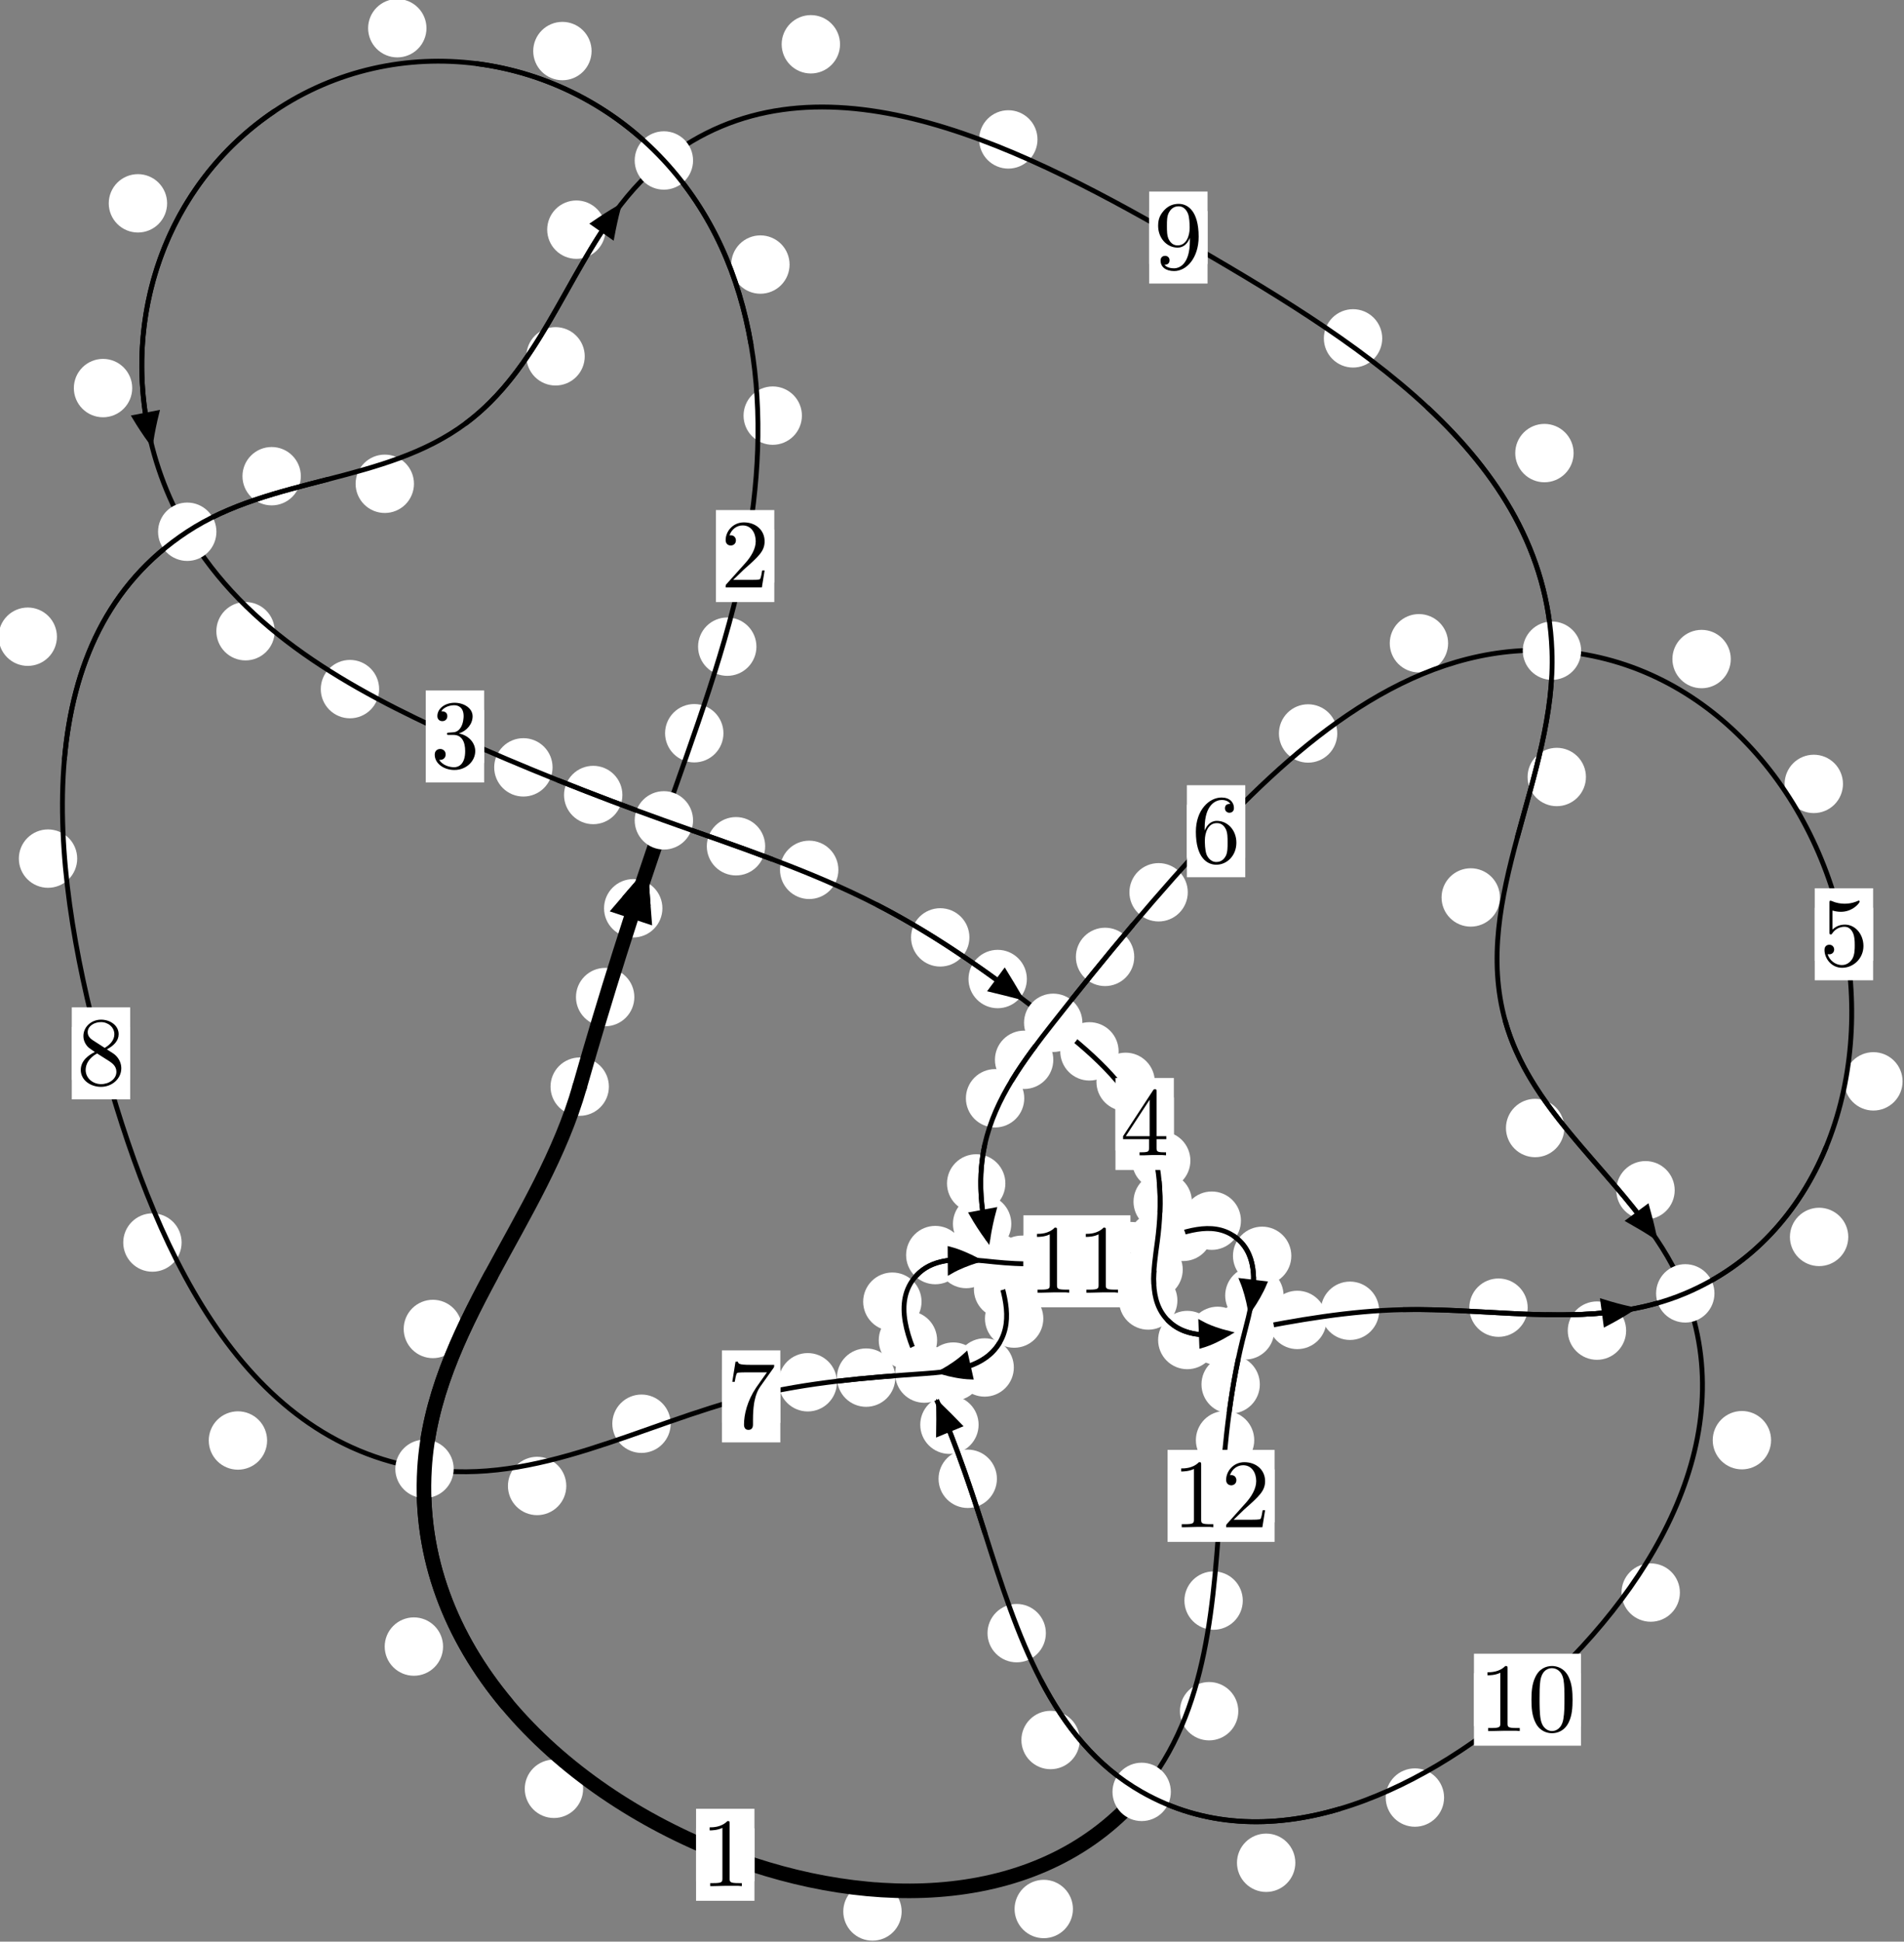<?xml version="1.0"?>
<!-- Created by MetaPost 1.999 on 2021.07.06:0014 -->
<svg version="1.1" xmlns="http://www.w3.org/2000/svg" xmlns:xlink="http://www.w3.org/1999/xlink" width="195.024" height="198.811" viewBox="0 0 195.024 198.811">
<rect x="0" y="0" width="195.024" height="198.811" fill="#808080" stroke="none"/>
<!-- Original BoundingBox: -68.146164 -114.710709 126.878036 84.100662 -->
  <defs>
    <g transform="scale(0.01,0.01)" id="GLYPHcmr10_48">
      <path style="fill-rule: evenodd;" d="M460 -320C460 -400,455 -480,420 -554C374 -650,292 -666,250 -666C190 -666,117 -640,76 -547C44 -478,39 -400,39 -320C39 -245,43 -155,84 -79C127 2,200 22,249 22C303 22,379 1,423 -94C455 -163,460 -241,460 -320M249 -0C210 -0,151 -25,133 -121C122 -181,122 -273,122 -332C122 -396,122 -462,130 -516C149 -635,224 -644,249 -644C282 -644,348 -626,367 -527C377 -471,377 -395,377 -332C377 -257,377 -189,366 -125C351 -30,294 -0,249 -0"></path>
    </g>
    <g transform="scale(0.01,0.01)" id="GLYPHcmr10_49">
      <path style="fill-rule: evenodd;" d="M294 -640C294 -664,294 -666,271 -666C209 -602,121 -602,89 -602L89 -571C109 -571,168 -571,220 -597L220 -79C220 -43,217 -31,127 -31L95 -31L95 -0L257 -0L130 -3L217 -3L257 -3L297 -3L384 -3L419 -0L419 -31L387 -31C297 -31,294 -42,294 -79"></path>
    </g>
    <g transform="scale(0.01,0.01)" id="GLYPHcmr10_50">
      <path style="fill-rule: evenodd;" d="M127 -77L233 -180C389 -318,449 -372,449 -472C449 -586,359 -666,237 -666C124 -666,50 -574,50 -485C50 -429,100 -429,103 -429C120 -429,155 -441,155 -482C155 -508,137 -534,102 -534C94 -534,92 -534,89 -533C112 -598,166 -635,224 -635C315 -635,358 -554,358 -472C358 -392,308 -313,253 -251L61 -37C50 -26,50 -24,50 -0L421 -0L449 -174L424 -174C419 -144,412 -100,402 -85C395 -77,329 -77,307 -77"></path>
    </g>
    <g transform="scale(0.01,0.01)" id="GLYPHcmr10_51">
      <path style="fill-rule: evenodd;" d="M290 -352C372 -379,430 -449,430 -528C430 -610,342 -666,246 -666C145 -666,69 -606,69 -530C69 -497,91 -478,120 -478C151 -478,171 -500,171 -529C171 -579,124 -579,109 -579C140 -628,206 -641,242 -641C283 -641,338 -619,338 -529C338 -517,336 -459,310 -415C280 -367,246 -364,221 -363C213 -362,189 -360,182 -360C174 -359,167 -358,167 -348C167 -337,174 -337,191 -337L235 -337C317 -337,354 -269,354 -171C354 -35,285 -6,241 -6C198 -6,123 -23,88 -82C123 -77,154 -99,154 -137C154 -173,127 -193,98 -193C74 -193,42 -179,42 -135C42 -44,135 22,244 22C366 22,457 -69,457 -171C457 -253,394 -331,290 -352"></path>
    </g>
    <g transform="scale(0.01,0.01)" id="GLYPHcmr10_52">
      <path style="fill-rule: evenodd;" d="M294 -165L294 -78C294 -42,292 -31,218 -31L197 -31L197 -0L332 -0L238 -3L290 -3L332 -3L374 -3L427 -3L468 -0L468 -31L447 -31C373 -31,371 -42,371 -78L371 -165L471 -165L471 -196L371 -196L371 -651C371 -671,371 -677,355 -677C346 -677,343 -677,335 -665L28 -196L28 -165M300 -196L56 -196L300 -569"></path>
    </g>
    <g transform="scale(0.01,0.01)" id="GLYPHcmr10_53">
      <path style="fill-rule: evenodd;" d="M449 -201C449 -320,367 -420,259 -420C211 -420,168 -404,132 -369L132 -564C152 -558,185 -551,217 -551C340 -551,410 -642,410 -655C410 -661,407 -666,400 -666C399 -666,397 -666,392 -663C372 -654,323 -634,256 -634C216 -634,170 -641,123 -662C115 -665,113 -665,111 -665C101 -665,101 -657,101 -641L101 -345C101 -327,101 -319,115 -319C122 -319,124 -322,128 -328C139 -344,176 -398,257 -398C309 -398,334 -352,342 -334C358 -297,360 -258,360 -208C360 -173,360 -113,336 -71C312 -32,275 -6,229 -6C156 -6,99 -59,82 -118C85 -117,88 -116,99 -116C132 -116,149 -141,149 -165C149 -189,132 -214,99 -214C85 -214,50 -207,50 -161C50 -75,119 22,231 22C347 22,449 -74,449 -201"></path>
    </g>
    <g transform="scale(0.01,0.01)" id="GLYPHcmr10_54">
      <path style="fill-rule: evenodd;" d="M132 -328L132 -352C132 -605,256 -641,307 -641C331 -641,373 -635,395 -601C380 -601,340 -601,340 -556C340 -525,364 -510,386 -510C402 -510,432 -519,432 -558C432 -618,388 -666,305 -666C177 -666,42 -537,42 -316C42 -49,158 22,251 22C362 22,457 -72,457 -204C457 -331,368 -427,257 -427C189 -427,152 -376,132 -328M251 -6C188 -6,158 -66,152 -81C134 -128,134 -208,134 -226C134 -304,166 -404,256 -404C272 -404,318 -404,349 -342C367 -305,367 -254,367 -205C367 -157,367 -107,350 -71C320 -11,274 -6,251 -6"></path>
    </g>
    <g transform="scale(0.01,0.01)" id="GLYPHcmr10_55">
      <path style="fill-rule: evenodd;" d="M476 -609C485 -621,485 -623,485 -644L242 -644C120 -644,118 -657,114 -676L89 -676L56 -470L81 -470C84 -486,93 -549,106 -561C113 -567,191 -567,204 -567L411 -567C400 -551,321 -442,299 -409C209 -274,176 -135,176 -33C176 -23,176 22,222 22C268 22,268 -23,268 -33L268 -84C268 -139,271 -194,279 -248C283 -271,297 -357,341 -419"></path>
    </g>
    <g transform="scale(0.01,0.01)" id="GLYPHcmr10_56">
      <path style="fill-rule: evenodd;" d="M163 -457C117 -487,113 -521,113 -538C113 -599,178 -641,249 -641C322 -641,386 -589,386 -517C386 -460,347 -412,287 -377M309 -362C381 -399,430 -451,430 -517C430 -609,341 -666,250 -666C150 -666,69 -592,69 -499C69 -481,71 -436,113 -389C124 -377,161 -352,186 -335C128 -306,42 -250,42 -151C42 -45,144 22,249 22C362 22,457 -61,457 -168C457 -204,446 -249,408 -291C389 -312,373 -322,309 -362M209 -320L332 -242C360 -223,407 -193,407 -132C407 -58,332 -6,250 -6C164 -6,92 -68,92 -151C92 -209,124 -273,209 -320"></path>
    </g>
    <g transform="scale(0.01,0.01)" id="GLYPHcmr10_57">
      <path style="fill-rule: evenodd;" d="M367 -318L367 -286C367 -52,263 -6,205 -6C188 -6,134 -8,107 -42C151 -42,159 -71,159 -88C159 -119,135 -134,113 -134C97 -134,67 -125,67 -86C67 -19,121 22,206 22C335 22,457 -114,457 -329C457 -598,342 -666,253 -666C198 -666,149 -648,106 -603C65 -558,42 -516,42 -441C42 -316,130 -218,242 -218C303 -218,344 -260,367 -318M243 -241C227 -241,181 -241,150 -304C132 -341,132 -391,132 -440C132 -494,132 -541,153 -578C180 -628,218 -641,253 -641C299 -641,332 -607,349 -562C361 -530,365 -467,365 -421C365 -338,331 -241,243 -241"></path>
    </g>
  </defs>
  <path d="M64.974 102.094C64.974 101.301,64.659 100.541,64.098 99.981C63.538 99.42,62.778 99.105,61.985 99.105C61.192 99.105,60.432 99.42,59.872 99.981C59.311 100.541,58.996 101.301,58.996 102.094C58.996 102.887,59.311 103.647,59.872 104.207C60.432 104.768,61.192 105.083,61.985 105.083C62.778 105.083,63.538 104.768,64.098 104.207C64.659 103.647,64.974 102.887,64.974 102.094Z" style="fill: rgb(100%,100%,100%);stroke: none;"></path>
  <path d="M62.367 111.264C62.367 110.472,62.052 109.712,61.492 109.151C60.931 108.591,60.171 108.276,59.378 108.276C58.586 108.276,57.825 108.591,57.265 109.151C56.704 109.712,56.39 110.472,56.39 111.264C56.39 112.057,56.704 112.817,57.265 113.378C57.825 113.938,58.586 114.253,59.378 114.253C60.171 114.253,60.931 113.938,61.492 113.378C62.052 112.817,62.367 112.057,62.367 111.264Z" style="fill: rgb(100%,100%,100%);stroke: none;"></path>
  <path d="M74.101 75.078C74.101 74.285,73.786 73.525,73.225 72.965C72.665 72.404,71.905 72.089,71.112 72.089C70.319 72.089,69.559 72.404,68.999 72.965C68.438 73.525,68.123 74.285,68.123 75.078C68.123 75.871,68.438 76.631,68.999 77.191C69.559 77.752,70.319 78.067,71.112 78.067C71.905 78.067,72.665 77.752,73.225 77.191C73.786 76.631,74.101 75.871,74.101 75.078Z" style="fill: rgb(100%,100%,100%);stroke: none;"></path>
  <path d="M67.849 93.002C67.849 92.209,67.534 91.449,66.974 90.889C66.413 90.328,65.653 90.013,64.86 90.013C64.068 90.013,63.307 90.328,62.747 90.889C62.187 91.449,61.872 92.209,61.872 93.002C61.872 93.795,62.187 94.555,62.747 95.115C63.307 95.676,64.068 95.991,64.86 95.991C65.653 95.991,66.413 95.676,66.974 95.115C67.534 94.555,67.849 93.795,67.849 93.002Z" style="fill: rgb(100%,100%,100%);stroke: none;"></path>
  <path d="M82.139 42.557C82.139 41.764,81.824 41.004,81.263 40.443C80.703 39.883,79.943 39.568,79.15 39.568C78.357 39.568,77.597 39.883,77.037 40.443C76.476 41.004,76.161 41.764,76.161 42.557C76.161 43.349,76.476 44.11,77.037 44.67C77.597 45.231,78.357 45.546,79.15 45.546C79.943 45.546,80.703 45.231,81.263 44.67C81.824 44.11,82.139 43.349,82.139 42.557Z" style="fill: rgb(100%,100%,100%);stroke: none;"></path>
  <path d="M77.48 66.214C77.48 65.421,77.165 64.661,76.605 64.1C76.044 63.54,75.284 63.225,74.492 63.225C73.699 63.225,72.939 63.54,72.378 64.1C71.818 64.661,71.503 65.421,71.503 66.214C71.503 67.006,71.818 67.766,72.378 68.327C72.939 68.887,73.699 69.202,74.492 69.202C75.284 69.202,76.044 68.887,76.605 68.327C77.165 67.766,77.48 67.006,77.48 66.214Z" style="fill: rgb(100%,100%,100%);stroke: none;"></path>
  <path d="M60.595 5.229C60.595 4.436,60.28 3.676,59.719 3.115C59.159 2.555,58.398 2.24,57.606 2.24C56.813 2.24,56.053 2.555,55.492 3.115C54.932 3.676,54.617 4.436,54.617 5.229C54.617 6.021,54.932 6.782,55.492 7.342C56.053 7.903,56.813 8.217,57.606 8.217C58.398 8.217,59.159 7.903,59.719 7.342C60.28 6.782,60.595 6.021,60.595 5.229Z" style="fill: rgb(100%,100%,100%);stroke: none;"></path>
  <path d="M80.875 27.088C80.875 26.296,80.56 25.536,80 24.975C79.439 24.415,78.679 24.1,77.887 24.1C77.094 24.1,76.334 24.415,75.773 24.975C75.213 25.536,74.898 26.296,74.898 27.088C74.898 27.881,75.213 28.641,75.773 29.202C76.334 29.762,77.094 30.077,77.887 30.077C78.679 30.077,79.439 29.762,80 29.202C80.56 28.641,80.875 27.881,80.875 27.088Z" style="fill: rgb(100%,100%,100%);stroke: none;"></path>
  <path d="M17.117 20.82C17.117 20.027,16.802 19.267,16.241 18.706C15.681 18.146,14.92 17.831,14.128 17.831C13.335 17.831,12.575 18.146,12.014 18.706C11.454 19.267,11.139 20.027,11.139 20.82C11.139 21.612,11.454 22.372,12.014 22.933C12.575 23.493,13.335 23.808,14.128 23.808C14.92 23.808,15.681 23.493,16.241 22.933C16.802 22.372,17.117 21.612,17.117 20.82Z" style="fill: rgb(100%,100%,100%);stroke: none;"></path>
  <path d="M43.683 2.888C43.683 2.095,43.368 1.335,42.807 0.775C42.247 0.214,41.487 -0.101,40.694 -0.101C39.901 -0.101,39.141 0.214,38.581 0.775C38.02 1.335,37.705 2.095,37.705 2.888C37.705 3.681,38.02 4.441,38.581 5.001C39.141 5.562,39.901 5.877,40.694 5.877C41.487 5.877,42.247 5.562,42.807 5.001C43.368 4.441,43.683 3.681,43.683 2.888Z" style="fill: rgb(100%,100%,100%);stroke: none;"></path>
  <path d="M28.138 64.632C28.138 63.839,27.824 63.079,27.263 62.519C26.703 61.958,25.942 61.643,25.15 61.643C24.357 61.643,23.597 61.958,23.036 62.519C22.476 63.079,22.161 63.839,22.161 64.632C22.161 65.425,22.476 66.185,23.036 66.745C23.597 67.306,24.357 67.621,25.15 67.621C25.942 67.621,26.703 67.306,27.263 66.745C27.824 66.185,28.138 65.425,28.138 64.632Z" style="fill: rgb(100%,100%,100%);stroke: none;"></path>
  <path d="M13.542 39.737C13.542 38.944,13.227 38.184,12.666 37.624C12.106 37.063,11.346 36.748,10.553 36.748C9.76 36.748,9 37.063,8.44 37.624C7.879 38.184,7.564 38.944,7.564 39.737C7.564 40.53,7.879 41.29,8.44 41.85C9 42.411,9.76 42.726,10.553 42.726C11.346 42.726,12.106 42.411,12.666 41.85C13.227 41.29,13.542 40.53,13.542 39.737Z" style="fill: rgb(100%,100%,100%);stroke: none;"></path>
  <path d="M56.598 78.572C56.598 77.779,56.283 77.019,55.722 76.459C55.162 75.898,54.402 75.583,53.609 75.583C52.816 75.583,52.056 75.898,51.496 76.459C50.935 77.019,50.62 77.779,50.62 78.572C50.62 79.365,50.935 80.125,51.496 80.685C52.056 81.246,52.816 81.561,53.609 81.561C54.402 81.561,55.162 81.246,55.722 80.685C56.283 80.125,56.598 79.365,56.598 78.572Z" style="fill: rgb(100%,100%,100%);stroke: none;"></path>
  <path d="M38.834 70.56C38.834 69.767,38.52 69.007,37.959 68.447C37.399 67.886,36.638 67.571,35.846 67.571C35.053 67.571,34.293 67.886,33.732 68.447C33.172 69.007,32.857 69.767,32.857 70.56C32.857 71.353,33.172 72.113,33.732 72.673C34.293 73.234,35.053 73.549,35.846 73.549C36.638 73.549,37.399 73.234,37.959 72.673C38.52 72.113,38.834 71.353,38.834 70.56Z" style="fill: rgb(100%,100%,100%);stroke: none;"></path>
  <path d="M78.376 86.65C78.376 85.858,78.061 85.098,77.5 84.537C76.94 83.977,76.18 83.662,75.387 83.662C74.594 83.662,73.834 83.977,73.274 84.537C72.713 85.098,72.398 85.858,72.398 86.65C72.398 87.443,72.713 88.203,73.274 88.764C73.834 89.324,74.594 89.639,75.387 89.639C76.18 89.639,76.94 89.324,77.5 88.764C78.061 88.203,78.376 87.443,78.376 86.65Z" style="fill: rgb(100%,100%,100%);stroke: none;"></path>
  <path d="M63.751 81.403C63.751 80.61,63.436 79.85,62.875 79.29C62.315 78.729,61.555 78.414,60.762 78.414C59.969 78.414,59.209 78.729,58.649 79.29C58.088 79.85,57.773 80.61,57.773 81.403C57.773 82.196,58.088 82.956,58.649 83.516C59.209 84.077,59.969 84.392,60.762 84.392C61.555 84.392,62.315 84.077,62.875 83.516C63.436 82.956,63.751 82.196,63.751 81.403Z" style="fill: rgb(100%,100%,100%);stroke: none;"></path>
  <path d="M99.295 95.982C99.295 95.189,98.98 94.429,98.419 93.868C97.859 93.308,97.099 92.993,96.306 92.993C95.513 92.993,94.753 93.308,94.193 93.868C93.632 94.429,93.317 95.189,93.317 95.982C93.317 96.774,93.632 97.535,94.193 98.095C94.753 98.656,95.513 98.97,96.306 98.97C97.099 98.97,97.859 98.656,98.419 98.095C98.98 97.535,99.295 96.774,99.295 95.982Z" style="fill: rgb(100%,100%,100%);stroke: none;"></path>
  <path d="M85.874 89.067C85.874 88.274,85.559 87.514,84.998 86.953C84.438 86.393,83.678 86.078,82.885 86.078C82.092 86.078,81.332 86.393,80.772 86.953C80.211 87.514,79.896 88.274,79.896 89.067C79.896 89.859,80.211 90.62,80.772 91.18C81.332 91.74,82.092 92.055,82.885 92.055C83.678 92.055,84.438 91.74,84.998 91.18C85.559 90.62,85.874 89.859,85.874 89.067Z" style="fill: rgb(100%,100%,100%);stroke: none;"></path>
  <path d="M114.578 107.652C114.578 106.859,114.264 106.099,113.703 105.539C113.143 104.978,112.382 104.663,111.59 104.663C110.797 104.663,110.037 104.978,109.476 105.539C108.916 106.099,108.601 106.859,108.601 107.652C108.601 108.445,108.916 109.205,109.476 109.765C110.037 110.326,110.797 110.641,111.59 110.641C112.382 110.641,113.143 110.326,113.703 109.765C114.264 109.205,114.578 108.445,114.578 107.652Z" style="fill: rgb(100%,100%,100%);stroke: none;"></path>
  <path d="M105.18 100.245C105.18 99.453,104.865 98.692,104.304 98.132C103.744 97.571,102.984 97.256,102.191 97.256C101.398 97.256,100.638 97.571,100.078 98.132C99.517 98.692,99.202 99.453,99.202 100.245C99.202 101.038,99.517 101.798,100.078 102.359C100.638 102.919,101.398 103.234,102.191 103.234C102.984 103.234,103.744 102.919,104.304 102.359C104.865 101.798,105.18 101.038,105.18 100.245Z" style="fill: rgb(100%,100%,100%);stroke: none;"></path>
  <path d="M121.93 118.837C121.93 118.045,121.615 117.285,121.054 116.724C120.494 116.164,119.734 115.849,118.941 115.849C118.148 115.849,117.388 116.164,116.828 116.724C116.267 117.285,115.952 118.045,115.952 118.837C115.952 119.63,116.267 120.39,116.828 120.951C117.388 121.511,118.148 121.826,118.941 121.826C119.734 121.826,120.494 121.511,121.054 120.951C121.615 120.39,121.93 119.63,121.93 118.837Z" style="fill: rgb(100%,100%,100%);stroke: none;"></path>
  <path d="M118.285 110.774C118.285 109.981,117.97 109.221,117.409 108.66C116.849 108.1,116.089 107.785,115.296 107.785C114.503 107.785,113.743 108.1,113.183 108.66C112.622 109.221,112.307 109.981,112.307 110.774C112.307 111.566,112.622 112.326,113.183 112.887C113.743 113.447,114.503 113.762,115.296 113.762C116.089 113.762,116.849 113.447,117.409 112.887C117.97 112.326,118.285 111.566,118.285 110.774Z" style="fill: rgb(100%,100%,100%);stroke: none;"></path>
  <path d="M121.146 130C121.146 129.207,120.831 128.447,120.271 127.886C119.71 127.326,118.95 127.011,118.158 127.011C117.365 127.011,116.605 127.326,116.044 127.886C115.484 128.447,115.169 129.207,115.169 130C115.169 130.792,115.484 131.552,116.044 132.113C116.605 132.673,117.365 132.988,118.158 132.988C118.95 132.988,119.71 132.673,120.271 132.113C120.831 131.552,121.146 130.792,121.146 130Z" style="fill: rgb(100%,100%,100%);stroke: none;"></path>
  <path d="M122.082 123.042C122.082 122.249,121.767 121.489,121.206 120.929C120.646 120.368,119.886 120.053,119.093 120.053C118.3 120.053,117.54 120.368,116.98 120.929C116.419 121.489,116.104 122.249,116.104 123.042C116.104 123.835,116.419 124.595,116.98 125.155C117.54 125.716,118.3 126.031,119.093 126.031C119.886 126.031,120.646 125.716,121.206 125.155C121.767 124.595,122.082 123.835,122.082 123.042Z" style="fill: rgb(100%,100%,100%);stroke: none;"></path>
  <path d="M124.602 137.209C124.602 136.416,124.287 135.656,123.727 135.095C123.166 134.535,122.406 134.22,121.613 134.22C120.821 134.22,120.06 134.535,119.5 135.095C118.94 135.656,118.625 136.416,118.625 137.209C118.625 138.001,118.94 138.761,119.5 139.322C120.06 139.882,120.821 140.197,121.613 140.197C122.406 140.197,123.166 139.882,123.727 139.322C124.287 138.761,124.602 138.001,124.602 137.209Z" style="fill: rgb(100%,100%,100%);stroke: none;"></path>
  <path d="M120.599 133.161C120.599 132.368,120.284 131.608,119.723 131.048C119.163 130.487,118.403 130.172,117.61 130.172C116.817 130.172,116.057 130.487,115.497 131.048C114.936 131.608,114.621 132.368,114.621 133.161C114.621 133.954,114.936 134.714,115.497 135.274C116.057 135.835,116.817 136.15,117.61 136.15C118.403 136.15,119.163 135.835,119.723 135.274C120.284 134.714,120.599 133.954,120.599 133.161Z" style="fill: rgb(100%,100%,100%);stroke: none;"></path>
  <path d="M135.871 135.151C135.871 134.358,135.556 133.598,134.996 133.038C134.435 132.477,133.675 132.162,132.882 132.162C132.09 132.162,131.33 132.477,130.769 133.038C130.209 133.598,129.894 134.358,129.894 135.151C129.894 135.944,130.209 136.704,130.769 137.264C131.33 137.825,132.09 138.14,132.882 138.14C133.675 138.14,134.435 137.825,134.996 137.264C135.556 136.704,135.871 135.944,135.871 135.151Z" style="fill: rgb(100%,100%,100%);stroke: none;"></path>
  <path d="M127.708 136.784C127.708 135.991,127.393 135.231,126.833 134.671C126.272 134.11,125.512 133.795,124.719 133.795C123.927 133.795,123.167 134.11,122.606 134.671C122.046 135.231,121.731 135.991,121.731 136.784C121.731 137.577,122.046 138.337,122.606 138.897C123.167 139.458,123.927 139.773,124.719 139.773C125.512 139.773,126.272 139.458,126.833 138.897C127.393 138.337,127.708 137.577,127.708 136.784Z" style="fill: rgb(100%,100%,100%);stroke: none;"></path>
  <path d="M156.478 133.896C156.478 133.103,156.163 132.343,155.602 131.782C155.042 131.222,154.282 130.907,153.489 130.907C152.696 130.907,151.936 131.222,151.376 131.782C150.815 132.343,150.5 133.103,150.5 133.896C150.5 134.688,150.815 135.448,151.376 136.009C151.936 136.569,152.696 136.884,153.489 136.884C154.282 136.884,155.042 136.569,155.602 136.009C156.163 135.448,156.478 134.688,156.478 133.896Z" style="fill: rgb(100%,100%,100%);stroke: none;"></path>
  <path d="M141.265 134.214C141.265 133.421,140.95 132.661,140.39 132.101C139.829 131.54,139.069 131.225,138.276 131.225C137.484 131.225,136.724 131.54,136.163 132.101C135.603 132.661,135.288 133.421,135.288 134.214C135.288 135.007,135.603 135.767,136.163 136.327C136.724 136.888,137.484 137.203,138.276 137.203C139.069 137.203,139.829 136.888,140.39 136.327C140.95 135.767,141.265 135.007,141.265 134.214Z" style="fill: rgb(100%,100%,100%);stroke: none;"></path>
  <path d="M189.316 126.652C189.316 125.86,189.001 125.1,188.441 124.539C187.88 123.979,187.12 123.664,186.328 123.664C185.535 123.664,184.775 123.979,184.214 124.539C183.654 125.1,183.339 125.86,183.339 126.652C183.339 127.445,183.654 128.205,184.214 128.766C184.775 129.326,185.535 129.641,186.328 129.641C187.12 129.641,187.88 129.326,188.441 128.766C189.001 128.205,189.316 127.445,189.316 126.652Z" style="fill: rgb(100%,100%,100%);stroke: none;"></path>
  <path d="M166.562 136.246C166.562 135.453,166.247 134.693,165.686 134.133C165.126 133.572,164.366 133.257,163.573 133.257C162.78 133.257,162.02 133.572,161.46 134.133C160.899 134.693,160.584 135.453,160.584 136.246C160.584 137.039,160.899 137.799,161.46 138.359C162.02 138.92,162.78 139.235,163.573 139.235C164.366 139.235,165.126 138.92,165.686 138.359C166.247 137.799,166.562 137.039,166.562 136.246Z" style="fill: rgb(100%,100%,100%);stroke: none;"></path>
  <path d="M188.773 80.267C188.773 79.474,188.458 78.714,187.898 78.153C187.337 77.593,186.577 77.278,185.785 77.278C184.992 77.278,184.232 77.593,183.671 78.153C183.111 78.714,182.796 79.474,182.796 80.267C182.796 81.059,183.111 81.819,183.671 82.38C184.232 82.94,184.992 83.255,185.785 83.255C186.577 83.255,187.337 82.94,187.898 82.38C188.458 81.819,188.773 81.059,188.773 80.267Z" style="fill: rgb(100%,100%,100%);stroke: none;"></path>
  <path d="M194.878 110.723C194.878 109.93,194.563 109.17,194.003 108.61C193.442 108.049,192.682 107.734,191.889 107.734C191.097 107.734,190.336 108.049,189.776 108.61C189.215 109.17,188.901 109.93,188.901 110.723C188.901 111.516,189.215 112.276,189.776 112.836C190.336 113.397,191.097 113.712,191.889 113.712C192.682 113.712,193.442 113.397,194.003 112.836C194.563 112.276,194.878 111.516,194.878 110.723Z" style="fill: rgb(100%,100%,100%);stroke: none;"></path>
  <path d="M148.328 65.865C148.328 65.073,148.013 64.313,147.453 63.752C146.892 63.192,146.132 62.877,145.339 62.877C144.547 62.877,143.786 63.192,143.226 63.752C142.665 64.313,142.351 65.073,142.351 65.865C142.351 66.658,142.665 67.418,143.226 67.979C143.786 68.539,144.547 68.854,145.339 68.854C146.132 68.854,146.892 68.539,147.453 67.979C148.013 67.418,148.328 66.658,148.328 65.865Z" style="fill: rgb(100%,100%,100%);stroke: none;"></path>
  <path d="M177.281 67.482C177.281 66.69,176.966 65.929,176.405 65.369C175.845 64.808,175.085 64.493,174.292 64.493C173.499 64.493,172.739 64.808,172.179 65.369C171.618 65.929,171.303 66.69,171.303 67.482C171.303 68.275,171.618 69.035,172.179 69.596C172.739 70.156,173.499 70.471,174.292 70.471C175.085 70.471,175.845 70.156,176.405 69.596C176.966 69.035,177.281 68.275,177.281 67.482Z" style="fill: rgb(100%,100%,100%);stroke: none;"></path>
  <path d="M121.663 91.363C121.663 90.571,121.348 89.81,120.787 89.25C120.227 88.689,119.467 88.375,118.674 88.375C117.881 88.375,117.121 88.689,116.561 89.25C116 89.81,115.685 90.571,115.685 91.363C115.685 92.156,116 92.916,116.561 93.477C117.121 94.037,117.881 94.352,118.674 94.352C119.467 94.352,120.227 94.037,120.787 93.477C121.348 92.916,121.663 92.156,121.663 91.363Z" style="fill: rgb(100%,100%,100%);stroke: none;"></path>
  <path d="M136.975 75.102C136.975 74.309,136.66 73.549,136.1 72.988C135.539 72.428,134.779 72.113,133.986 72.113C133.194 72.113,132.433 72.428,131.873 72.988C131.312 73.549,130.998 74.309,130.998 75.102C130.998 75.894,131.312 76.655,131.873 77.215C132.433 77.776,133.194 78.091,133.986 78.091C134.779 78.091,135.539 77.776,136.1 77.215C136.66 76.655,136.975 75.894,136.975 75.102Z" style="fill: rgb(100%,100%,100%);stroke: none;"></path>
  <path d="M107.888 108.517C107.888 107.724,107.573 106.964,107.012 106.403C106.452 105.843,105.692 105.528,104.899 105.528C104.106 105.528,103.346 105.843,102.786 106.403C102.225 106.964,101.91 107.724,101.91 108.517C101.91 109.309,102.225 110.069,102.786 110.63C103.346 111.19,104.106 111.505,104.899 111.505C105.692 111.505,106.452 111.19,107.012 110.63C107.573 110.069,107.888 109.309,107.888 108.517Z" style="fill: rgb(100%,100%,100%);stroke: none;"></path>
  <path d="M116.179 97.98C116.179 97.187,115.864 96.427,115.304 95.866C114.743 95.306,113.983 94.991,113.191 94.991C112.398 94.991,111.638 95.306,111.077 95.866C110.517 96.427,110.202 97.187,110.202 97.98C110.202 98.772,110.517 99.532,111.077 100.093C111.638 100.653,112.398 100.968,113.191 100.968C113.983 100.968,114.743 100.653,115.304 100.093C115.864 99.532,116.179 98.772,116.179 97.98Z" style="fill: rgb(100%,100%,100%);stroke: none;"></path>
  <path d="M102.979 121.174C102.979 120.381,102.664 119.621,102.103 119.061C101.543 118.5,100.783 118.185,99.99 118.185C99.197 118.185,98.437 118.5,97.877 119.061C97.316 119.621,97.001 120.381,97.001 121.174C97.001 121.967,97.316 122.727,97.877 123.287C98.437 123.848,99.197 124.163,99.99 124.163C100.783 124.163,101.543 123.848,102.103 123.287C102.664 122.727,102.979 121.967,102.979 121.174Z" style="fill: rgb(100%,100%,100%);stroke: none;"></path>
  <path d="M104.913 112.456C104.913 111.663,104.598 110.903,104.038 110.342C103.477 109.782,102.717 109.467,101.925 109.467C101.132 109.467,100.372 109.782,99.811 110.342C99.251 110.903,98.936 111.663,98.936 112.456C98.936 113.248,99.251 114.008,99.811 114.569C100.372 115.129,101.132 115.444,101.925 115.444C102.717 115.444,103.477 115.129,104.038 114.569C104.598 114.008,104.913 113.248,104.913 112.456Z" style="fill: rgb(100%,100%,100%);stroke: none;"></path>
  <path d="M105.732 132.003C105.732 131.211,105.417 130.451,104.857 129.89C104.296 129.33,103.536 129.015,102.743 129.015C101.951 129.015,101.19 129.33,100.63 129.89C100.07 130.451,99.755 131.211,99.755 132.003C99.755 132.796,100.07 133.556,100.63 134.117C101.19 134.677,101.951 134.992,102.743 134.992C103.536 134.992,104.296 134.677,104.857 134.117C105.417 133.556,105.732 132.796,105.732 132.003Z" style="fill: rgb(100%,100%,100%);stroke: none;"></path>
  <path d="M103.586 125.31C103.586 124.517,103.271 123.757,102.71 123.197C102.15 122.636,101.39 122.321,100.597 122.321C99.804 122.321,99.044 122.636,98.484 123.197C97.923 123.757,97.608 124.517,97.608 125.31C97.608 126.103,97.923 126.863,98.484 127.423C99.044 127.984,99.804 128.299,100.597 128.299C101.39 128.299,102.15 127.984,102.71 127.423C103.271 126.863,103.586 126.103,103.586 125.31Z" style="fill: rgb(100%,100%,100%);stroke: none;"></path>
  <path d="M103.846 140.019C103.846 139.226,103.531 138.466,102.97 137.905C102.41 137.345,101.65 137.03,100.857 137.03C100.064 137.03,99.304 137.345,98.744 137.905C98.183 138.466,97.868 139.226,97.868 140.019C97.868 140.811,98.183 141.572,98.744 142.132C99.304 142.693,100.064 143.007,100.857 143.007C101.65 143.007,102.41 142.693,102.97 142.132C103.531 141.572,103.846 140.811,103.846 140.019Z" style="fill: rgb(100%,100%,100%);stroke: none;"></path>
  <path d="M106.865 135.013C106.865 134.22,106.55 133.46,105.99 132.899C105.429 132.339,104.669 132.024,103.876 132.024C103.084 132.024,102.324 132.339,101.763 132.899C101.203 133.46,100.888 134.22,100.888 135.013C100.888 135.805,101.203 136.565,101.763 137.126C102.324 137.686,103.084 138.001,103.876 138.001C104.669 138.001,105.429 137.686,105.99 137.126C106.55 136.565,106.865 135.805,106.865 135.013Z" style="fill: rgb(100%,100%,100%);stroke: none;"></path>
  <path d="M91.705 141.059C91.705 140.266,91.39 139.506,90.83 138.946C90.269 138.385,89.509 138.07,88.716 138.07C87.924 138.07,87.163 138.385,86.603 138.946C86.043 139.506,85.728 140.266,85.728 141.059C85.728 141.852,86.043 142.612,86.603 143.173C87.163 143.733,87.924 144.048,88.716 144.048C89.509 144.048,90.269 143.733,90.83 143.173C91.39 142.612,91.705 141.852,91.705 141.059Z" style="fill: rgb(100%,100%,100%);stroke: none;"></path>
  <path d="M100.634 140.441C100.634 139.648,100.319 138.888,99.758 138.328C99.198 137.767,98.438 137.452,97.645 137.452C96.852 137.452,96.092 137.767,95.532 138.328C94.971 138.888,94.656 139.648,94.656 140.441C94.656 141.234,94.971 141.994,95.532 142.554C96.092 143.115,96.852 143.43,97.645 143.43C98.438 143.43,99.198 143.115,99.758 142.554C100.319 141.994,100.634 141.234,100.634 140.441Z" style="fill: rgb(100%,100%,100%);stroke: none;"></path>
  <path d="M68.697 145.78C68.697 144.987,68.382 144.227,67.821 143.667C67.261 143.106,66.501 142.791,65.708 142.791C64.915 142.791,64.155 143.106,63.595 143.667C63.034 144.227,62.719 144.987,62.719 145.78C62.719 146.573,63.034 147.333,63.595 147.893C64.155 148.454,64.915 148.769,65.708 148.769C66.501 148.769,67.261 148.454,67.821 147.893C68.382 147.333,68.697 146.573,68.697 145.78Z" style="fill: rgb(100%,100%,100%);stroke: none;"></path>
  <path d="M85.727 141.534C85.727 140.741,85.412 139.981,84.851 139.42C84.291 138.86,83.531 138.545,82.738 138.545C81.945 138.545,81.185 138.86,80.625 139.42C80.064 139.981,79.749 140.741,79.749 141.534C79.749 142.326,80.064 143.087,80.625 143.647C81.185 144.208,81.945 144.523,82.738 144.523C83.531 144.523,84.291 144.208,84.851 143.647C85.412 143.087,85.727 142.326,85.727 141.534Z" style="fill: rgb(100%,100%,100%);stroke: none;"></path>
  <path d="M27.36 147.497C27.36 146.705,27.045 145.944,26.485 145.384C25.924 144.823,25.164 144.509,24.371 144.509C23.579 144.509,22.819 144.823,22.258 145.384C21.698 145.944,21.383 146.705,21.383 147.497C21.383 148.29,21.698 149.05,22.258 149.611C22.819 150.171,23.579 150.486,24.371 150.486C25.164 150.486,25.924 150.171,26.485 149.611C27.045 149.05,27.36 148.29,27.36 147.497Z" style="fill: rgb(100%,100%,100%);stroke: none;"></path>
  <path d="M58.004 152.152C58.004 151.36,57.689 150.6,57.129 150.039C56.568 149.479,55.808 149.164,55.015 149.164C54.223 149.164,53.463 149.479,52.902 150.039C52.342 150.6,52.027 151.36,52.027 152.152C52.027 152.945,52.342 153.705,52.902 154.266C53.463 154.826,54.223 155.141,55.015 155.141C55.808 155.141,56.568 154.826,57.129 154.266C57.689 153.705,58.004 152.945,58.004 152.152Z" style="fill: rgb(100%,100%,100%);stroke: none;"></path>
  <path d="M7.907 87.915C7.907 87.122,7.592 86.362,7.032 85.802C6.471 85.241,5.711 84.926,4.919 84.926C4.126 84.926,3.366 85.241,2.805 85.802C2.245 86.362,1.93 87.122,1.93 87.915C1.93 88.708,2.245 89.468,2.805 90.028C3.366 90.589,4.126 90.904,4.919 90.904C5.711 90.904,6.471 90.589,7.032 90.028C7.592 89.468,7.907 88.708,7.907 87.915Z" style="fill: rgb(100%,100%,100%);stroke: none;"></path>
  <path d="M18.602 127.227C18.602 126.435,18.287 125.674,17.727 125.114C17.166 124.553,16.406 124.238,15.613 124.238C14.821 124.238,14.06 124.553,13.5 125.114C12.939 125.674,12.624 126.435,12.624 127.227C12.624 128.02,12.939 128.78,13.5 129.341C14.06 129.901,14.821 130.216,15.613 130.216C16.406 130.216,17.166 129.901,17.727 129.341C18.287 128.78,18.602 128.02,18.602 127.227Z" style="fill: rgb(100%,100%,100%);stroke: none;"></path>
  <path d="M30.814 48.759C30.814 47.967,30.499 47.206,29.939 46.646C29.378 46.085,28.618 45.771,27.825 45.771C27.033 45.771,26.272 46.085,25.712 46.646C25.151 47.206,24.836 47.967,24.836 48.759C24.836 49.552,25.151 50.312,25.712 50.873C26.272 51.433,27.033 51.748,27.825 51.748C28.618 51.748,29.378 51.433,29.939 50.873C30.499 50.312,30.814 49.552,30.814 48.759Z" style="fill: rgb(100%,100%,100%);stroke: none;"></path>
  <path d="M5.831 65.195C5.831 64.402,5.516 63.642,4.956 63.081C4.395 62.521,3.635 62.206,2.843 62.206C2.05 62.206,1.29 62.521,0.729 63.081C0.169 63.642,-0.146 64.402,-0.146 65.195C-0.146 65.987,0.169 66.747,0.729 67.308C1.29 67.868,2.05 68.183,2.843 68.183C3.635 68.183,4.395 67.868,4.956 67.308C5.516 66.747,5.831 65.987,5.831 65.195Z" style="fill: rgb(100%,100%,100%);stroke: none;"></path>
  <path d="M59.894 36.485C59.894 35.692,59.579 34.932,59.018 34.371C58.458 33.811,57.698 33.496,56.905 33.496C56.112 33.496,55.352 33.811,54.792 34.371C54.231 34.932,53.916 35.692,53.916 36.485C53.916 37.277,54.231 38.038,54.792 38.598C55.352 39.159,56.112 39.474,56.905 39.474C57.698 39.474,58.458 39.159,59.018 38.598C59.579 38.038,59.894 37.277,59.894 36.485Z" style="fill: rgb(100%,100%,100%);stroke: none;"></path>
  <path d="M42.402 49.537C42.402 48.744,42.087 47.984,41.527 47.423C40.966 46.863,40.206 46.548,39.414 46.548C38.621 46.548,37.861 46.863,37.3 47.423C36.74 47.984,36.425 48.744,36.425 49.537C36.425 50.329,36.74 51.089,37.3 51.65C37.861 52.21,38.621 52.525,39.414 52.525C40.206 52.525,40.966 52.21,41.527 51.65C42.087 51.089,42.402 50.329,42.402 49.537Z" style="fill: rgb(100%,100%,100%);stroke: none;"></path>
  <path d="M86.043 4.535C86.043 3.742,85.728 2.982,85.167 2.422C84.607 1.861,83.847 1.546,83.054 1.546C82.261 1.546,81.501 1.861,80.941 2.422C80.38 2.982,80.065 3.742,80.065 4.535C80.065 5.328,80.38 6.088,80.941 6.648C81.501 7.209,82.261 7.524,83.054 7.524C83.847 7.524,84.607 7.209,85.167 6.648C85.728 6.088,86.043 5.328,86.043 4.535Z" style="fill: rgb(100%,100%,100%);stroke: none;"></path>
  <path d="M62.026 23.515C62.026 22.723,61.711 21.962,61.151 21.402C60.59 20.841,59.83 20.527,59.037 20.527C58.245 20.527,57.484 20.841,56.924 21.402C56.364 21.962,56.049 22.723,56.049 23.515C56.049 24.308,56.364 25.068,56.924 25.629C57.484 26.189,58.245 26.504,59.037 26.504C59.83 26.504,60.59 26.189,61.151 25.629C61.711 25.068,62.026 24.308,62.026 23.515Z" style="fill: rgb(100%,100%,100%);stroke: none;"></path>
  <path d="M141.579 34.647C141.579 33.854,141.264 33.094,140.703 32.533C140.143 31.973,139.383 31.658,138.59 31.658C137.797 31.658,137.037 31.973,136.477 32.533C135.916 33.094,135.601 33.854,135.601 34.647C135.601 35.439,135.916 36.199,136.477 36.76C137.037 37.32,137.797 37.635,138.59 37.635C139.383 37.635,140.143 37.32,140.703 36.76C141.264 36.199,141.579 35.439,141.579 34.647Z" style="fill: rgb(100%,100%,100%);stroke: none;"></path>
  <path d="M106.269 14.276C106.269 13.483,105.954 12.723,105.394 12.163C104.833 11.602,104.073 11.287,103.281 11.287C102.488 11.287,101.728 11.602,101.167 12.163C100.607 12.723,100.292 13.483,100.292 14.276C100.292 15.069,100.607 15.829,101.167 16.389C101.728 16.95,102.488 17.265,103.281 17.265C104.073 17.265,104.833 16.95,105.394 16.389C105.954 15.829,106.269 15.069,106.269 14.276Z" style="fill: rgb(100%,100%,100%);stroke: none;"></path>
  <path d="M162.446 79.558C162.446 78.766,162.131 78.006,161.57 77.445C161.01 76.885,160.25 76.57,159.457 76.57C158.664 76.57,157.904 76.885,157.344 77.445C156.783 78.006,156.468 78.766,156.468 79.558C156.468 80.351,156.783 81.111,157.344 81.672C157.904 82.232,158.664 82.547,159.457 82.547C160.25 82.547,161.01 82.232,161.57 81.672C162.131 81.111,162.446 80.351,162.446 79.558Z" style="fill: rgb(100%,100%,100%);stroke: none;"></path>
  <path d="M161.183 46.393C161.183 45.6,160.868 44.84,160.307 44.28C159.747 43.719,158.987 43.404,158.194 43.404C157.401 43.404,156.641 43.719,156.081 44.28C155.52 44.84,155.205 45.6,155.205 46.393C155.205 47.186,155.52 47.946,156.081 48.506C156.641 49.067,157.401 49.382,158.194 49.382C158.987 49.382,159.747 49.067,160.307 48.506C160.868 47.946,161.183 47.186,161.183 46.393Z" style="fill: rgb(100%,100%,100%);stroke: none;"></path>
  <path d="M160.23 115.501C160.23 114.708,159.915 113.948,159.355 113.388C158.794 112.827,158.034 112.512,157.241 112.512C156.449 112.512,155.689 112.827,155.128 113.388C154.568 113.948,154.253 114.708,154.253 115.501C154.253 116.294,154.568 117.054,155.128 117.614C155.689 118.175,156.449 118.49,157.241 118.49C158.034 118.49,158.794 118.175,159.355 117.614C159.915 117.054,160.23 116.294,160.23 115.501Z" style="fill: rgb(100%,100%,100%);stroke: none;"></path>
  <path d="M153.635 91.893C153.635 91.1,153.32 90.34,152.759 89.779C152.199 89.219,151.439 88.904,150.646 88.904C149.853 88.904,149.093 89.219,148.533 89.779C147.972 90.34,147.657 91.1,147.657 91.893C147.657 92.685,147.972 93.445,148.533 94.006C149.093 94.566,149.853 94.881,150.646 94.881C151.439 94.881,152.199 94.566,152.759 94.006C153.32 93.445,153.635 92.685,153.635 91.893Z" style="fill: rgb(100%,100%,100%);stroke: none;"></path>
  <path d="M181.409 147.464C181.409 146.672,181.094 145.912,180.534 145.351C179.973 144.791,179.213 144.476,178.421 144.476C177.628 144.476,176.868 144.791,176.307 145.351C175.747 145.912,175.432 146.672,175.432 147.464C175.432 148.257,175.747 149.017,176.307 149.578C176.868 150.138,177.628 150.453,178.421 150.453C179.213 150.453,179.973 150.138,180.534 149.578C181.094 149.017,181.409 148.257,181.409 147.464Z" style="fill: rgb(100%,100%,100%);stroke: none;"></path>
  <path d="M171.536 121.874C171.536 121.081,171.221 120.321,170.66 119.761C170.1 119.2,169.34 118.885,168.547 118.885C167.754 118.885,166.994 119.2,166.434 119.761C165.873 120.321,165.558 121.081,165.558 121.874C165.558 122.667,165.873 123.427,166.434 123.987C166.994 124.548,167.754 124.863,168.547 124.863C169.34 124.863,170.1 124.548,170.66 123.987C171.221 123.427,171.536 122.667,171.536 121.874Z" style="fill: rgb(100%,100%,100%);stroke: none;"></path>
  <path d="M147.915 184.057C147.915 183.264,147.6 182.504,147.039 181.944C146.479 181.383,145.718 181.068,144.926 181.068C144.133 181.068,143.373 181.383,142.812 181.944C142.252 182.504,141.937 183.264,141.937 184.057C141.937 184.85,142.252 185.61,142.812 186.17C143.373 186.731,144.133 187.046,144.926 187.046C145.718 187.046,146.479 186.731,147.039 186.17C147.6 185.61,147.915 184.85,147.915 184.057Z" style="fill: rgb(100%,100%,100%);stroke: none;"></path>
  <path d="M172.069 163.066C172.069 162.274,171.754 161.513,171.193 160.953C170.633 160.392,169.872 160.078,169.08 160.078C168.287 160.078,167.527 160.392,166.966 160.953C166.406 161.513,166.091 162.274,166.091 163.066C166.091 163.859,166.406 164.619,166.966 165.18C167.527 165.74,168.287 166.055,169.08 166.055C169.872 166.055,170.633 165.74,171.193 165.18C171.754 164.619,172.069 163.859,172.069 163.066Z" style="fill: rgb(100%,100%,100%);stroke: none;"></path>
  <path d="M110.598 178.165C110.598 177.373,110.283 176.613,109.723 176.052C109.162 175.492,108.402 175.177,107.609 175.177C106.817 175.177,106.056 175.492,105.496 176.052C104.935 176.613,104.621 177.373,104.621 178.165C104.621 178.958,104.935 179.718,105.496 180.279C106.056 180.839,106.817 181.154,107.609 181.154C108.402 181.154,109.162 180.839,109.723 180.279C110.283 179.718,110.598 178.958,110.598 178.165Z" style="fill: rgb(100%,100%,100%);stroke: none;"></path>
  <path d="M132.679 190.734C132.679 189.941,132.364 189.181,131.804 188.62C131.244 188.06,130.483 187.745,129.691 187.745C128.898 187.745,128.138 188.06,127.577 188.62C127.017 189.181,126.702 189.941,126.702 190.734C126.702 191.526,127.017 192.287,127.577 192.847C128.138 193.408,128.898 193.723,129.691 193.723C130.483 193.723,131.244 193.408,131.804 192.847C132.364 192.287,132.679 191.526,132.679 190.734Z" style="fill: rgb(100%,100%,100%);stroke: none;"></path>
  <path d="M102.112 151.418C102.112 150.625,101.797 149.865,101.237 149.305C100.676 148.744,99.916 148.429,99.123 148.429C98.331 148.429,97.57 148.744,97.01 149.305C96.449 149.865,96.135 150.625,96.135 151.418C96.135 152.211,96.449 152.971,97.01 153.531C97.57 154.092,98.331 154.407,99.123 154.407C99.916 154.407,100.676 154.092,101.237 153.531C101.797 152.971,102.112 152.211,102.112 151.418Z" style="fill: rgb(100%,100%,100%);stroke: none;"></path>
  <path d="M107.127 167.223C107.127 166.43,106.812 165.67,106.251 165.11C105.691 164.549,104.931 164.234,104.138 164.234C103.345 164.234,102.585 164.549,102.025 165.11C101.464 165.67,101.149 166.43,101.149 167.223C101.149 168.016,101.464 168.776,102.025 169.336C102.585 169.897,103.345 170.212,104.138 170.212C104.931 170.212,105.691 169.897,106.251 169.336C106.812 168.776,107.127 168.016,107.127 167.223Z" style="fill: rgb(100%,100%,100%);stroke: none;"></path>
  <path d="M95.987 137.229C95.987 136.436,95.672 135.676,95.112 135.116C94.551 134.555,93.791 134.24,92.998 134.24C92.206 134.24,91.446 134.555,90.885 135.116C90.325 135.676,90.01 136.436,90.01 137.229C90.01 138.022,90.325 138.782,90.885 139.342C91.446 139.903,92.206 140.218,92.998 140.218C93.791 140.218,94.551 139.903,95.112 139.342C95.672 138.782,95.987 138.022,95.987 137.229Z" style="fill: rgb(100%,100%,100%);stroke: none;"></path>
  <path d="M100.237 145.882C100.237 145.089,99.922 144.329,99.362 143.769C98.801 143.208,98.041 142.893,97.249 142.893C96.456 142.893,95.696 143.208,95.135 143.769C94.575 144.329,94.26 145.089,94.26 145.882C94.26 146.675,94.575 147.435,95.135 147.995C95.696 148.556,96.456 148.871,97.249 148.871C98.041 148.871,98.801 148.556,99.362 147.995C99.922 147.435,100.237 146.675,100.237 145.882Z" style="fill: rgb(100%,100%,100%);stroke: none;"></path>
  <path d="M98.788 128.511C98.788 127.718,98.474 126.958,97.913 126.398C97.353 125.837,96.592 125.522,95.8 125.522C95.007 125.522,94.247 125.837,93.686 126.398C93.126 126.958,92.811 127.718,92.811 128.511C92.811 129.304,93.126 130.064,93.686 130.624C94.247 131.185,95.007 131.5,95.8 131.5C96.592 131.5,97.353 131.185,97.913 130.624C98.474 130.064,98.788 129.304,98.788 128.511Z" style="fill: rgb(100%,100%,100%);stroke: none;"></path>
  <path d="M94.392 133.282C94.392 132.49,94.077 131.73,93.516 131.169C92.956 130.609,92.196 130.294,91.403 130.294C90.61 130.294,89.85 130.609,89.29 131.169C88.729 131.73,88.414 132.49,88.414 133.282C88.414 134.075,88.729 134.835,89.29 135.396C89.85 135.956,90.61 136.271,91.403 136.271C92.196 136.271,92.956 135.956,93.516 135.396C94.077 134.835,94.392 134.075,94.392 133.282Z" style="fill: rgb(100%,100%,100%);stroke: none;"></path>
  <path d="M107.651 129.501C107.651 128.709,107.336 127.948,106.775 127.388C106.215 126.827,105.455 126.513,104.662 126.513C103.869 126.513,103.109 126.827,102.549 127.388C101.988 127.948,101.673 128.709,101.673 129.501C101.673 130.294,101.988 131.054,102.549 131.615C103.109 132.175,103.869 132.49,104.662 132.49C105.455 132.49,106.215 132.175,106.775 131.615C107.336 131.054,107.651 130.294,107.651 129.501Z" style="fill: rgb(100%,100%,100%);stroke: none;"></path>
  <path d="M101.957 128.915C101.957 128.123,101.642 127.362,101.082 126.802C100.521 126.241,99.761 125.927,98.968 125.927C98.176 125.927,97.415 126.241,96.855 126.802C96.294 127.362,95.98 128.123,95.98 128.915C95.98 129.708,96.294 130.468,96.855 131.029C97.415 131.589,98.176 131.904,98.968 131.904C99.761 131.904,100.521 131.589,101.082 131.029C101.642 130.468,101.957 129.708,101.957 128.915Z" style="fill: rgb(100%,100%,100%);stroke: none;"></path>
  <path d="M116.112 128.801C116.112 128.008,115.797 127.248,115.237 126.687C114.677 126.127,113.916 125.812,113.124 125.812C112.331 125.812,111.571 126.127,111.01 126.687C110.45 127.248,110.135 128.008,110.135 128.801C110.135 129.593,110.45 130.354,111.01 130.914C111.571 131.475,112.331 131.79,113.124 131.79C113.916 131.79,114.677 131.475,115.237 130.914C115.797 130.354,116.112 129.593,116.112 128.801Z" style="fill: rgb(100%,100%,100%);stroke: none;"></path>
  <path d="M110.489 129.498C110.489 128.705,110.174 127.945,109.613 127.385C109.053 126.824,108.293 126.509,107.5 126.509C106.707 126.509,105.947 126.824,105.387 127.385C104.826 127.945,104.511 128.705,104.511 129.498C104.511 130.291,104.826 131.051,105.387 131.611C105.947 132.172,106.707 132.487,107.5 132.487C108.293 132.487,109.053 132.172,109.613 131.611C110.174 131.051,110.489 130.291,110.489 129.498Z" style="fill: rgb(100%,100%,100%);stroke: none;"></path>
  <path d="M124.188 126.134C124.188 125.341,123.873 124.581,123.312 124.02C122.752 123.46,121.992 123.145,121.199 123.145C120.406 123.145,119.646 123.46,119.086 124.02C118.525 124.581,118.21 125.341,118.21 126.134C118.21 126.926,118.525 127.686,119.086 128.247C119.646 128.807,120.406 129.122,121.199 129.122C121.992 129.122,122.752 128.807,123.312 128.247C123.873 127.686,124.188 126.926,124.188 126.134Z" style="fill: rgb(100%,100%,100%);stroke: none;"></path>
  <path d="M118.874 128.108C118.874 127.315,118.559 126.555,117.998 125.995C117.438 125.434,116.678 125.119,115.885 125.119C115.092 125.119,114.332 125.434,113.772 125.995C113.211 126.555,112.896 127.315,112.896 128.108C112.896 128.901,113.211 129.661,113.772 130.221C114.332 130.782,115.092 131.097,115.885 131.097C116.678 131.097,117.438 130.782,117.998 130.221C118.559 129.661,118.874 128.901,118.874 128.108Z" style="fill: rgb(100%,100%,100%);stroke: none;"></path>
  <path d="M132.268 128.589C132.268 127.796,131.954 127.036,131.393 126.476C130.833 125.915,130.072 125.6,129.28 125.6C128.487 125.6,127.727 125.915,127.166 126.476C126.606 127.036,126.291 127.796,126.291 128.589C126.291 129.382,126.606 130.142,127.166 130.702C127.727 131.263,128.487 131.578,129.28 131.578C130.072 131.578,130.833 131.263,131.393 130.702C131.954 130.142,132.268 129.382,132.268 128.589Z" style="fill: rgb(100%,100%,100%);stroke: none;"></path>
  <path d="M127.108 124.988C127.108 124.195,126.793 123.435,126.232 122.875C125.672 122.314,124.912 121.999,124.119 121.999C123.326 121.999,122.566 122.314,122.006 122.875C121.445 123.435,121.13 124.195,121.13 124.988C121.13 125.781,121.445 126.541,122.006 127.101C122.566 127.662,123.326 127.977,124.119 127.977C124.912 127.977,125.672 127.662,126.232 127.101C126.793 126.541,127.108 125.781,127.108 124.988Z" style="fill: rgb(100%,100%,100%);stroke: none;"></path>
  <path d="M129.043 141.751C129.043 140.958,128.728 140.198,128.168 139.637C127.607 139.077,126.847 138.762,126.055 138.762C125.262 138.762,124.502 139.077,123.941 139.637C123.381 140.198,123.066 140.958,123.066 141.751C123.066 142.543,123.381 143.303,123.941 143.864C124.502 144.424,125.262 144.739,126.055 144.739C126.847 144.739,127.607 144.424,128.168 143.864C128.728 143.303,129.043 142.543,129.043 141.751Z" style="fill: rgb(100%,100%,100%);stroke: none;"></path>
  <path d="M131.473 132.653C131.473 131.86,131.158 131.1,130.597 130.539C130.037 129.979,129.277 129.664,128.484 129.664C127.691 129.664,126.931 129.979,126.371 130.539C125.81 131.1,125.495 131.86,125.495 132.653C125.495 133.445,125.81 134.205,126.371 134.766C126.931 135.326,127.691 135.641,128.484 135.641C129.277 135.641,130.037 135.326,130.597 134.766C131.158 134.205,131.473 133.445,131.473 132.653Z" style="fill: rgb(100%,100%,100%);stroke: none;"></path>
  <path d="M127.296 163.889C127.296 163.096,126.981 162.336,126.421 161.775C125.86 161.215,125.1 160.9,124.308 160.9C123.515 160.9,122.755 161.215,122.194 161.775C121.634 162.336,121.319 163.096,121.319 163.889C121.319 164.681,121.634 165.442,122.194 166.002C122.755 166.562,123.515 166.877,124.308 166.877C125.1 166.877,125.86 166.562,126.421 166.002C126.981 165.442,127.296 164.681,127.296 163.889Z" style="fill: rgb(100%,100%,100%);stroke: none;"></path>
  <path d="M128.469 147.462C128.469 146.67,128.154 145.91,127.594 145.349C127.033 144.789,126.273 144.474,125.48 144.474C124.688 144.474,123.928 144.789,123.367 145.349C122.807 145.91,122.492 146.67,122.492 147.462C122.492 148.255,122.807 149.015,123.367 149.576C123.928 150.136,124.688 150.451,125.48 150.451C126.273 150.451,127.033 150.136,127.594 149.576C128.154 149.015,128.469 148.255,128.469 147.462Z" style="fill: rgb(100%,100%,100%);stroke: none;"></path>
  <path d="M109.899 195.468C109.899 194.675,109.584 193.915,109.024 193.354C108.463 192.794,107.703 192.479,106.911 192.479C106.118 192.479,105.358 192.794,104.797 193.354C104.237 193.915,103.922 194.675,103.922 195.468C103.922 196.26,104.237 197.021,104.797 197.581C105.358 198.142,106.118 198.457,106.911 198.457C107.703 198.457,108.463 198.142,109.024 197.581C109.584 197.021,109.899 196.26,109.899 195.468Z" style="fill: rgb(100%,100%,100%);stroke: none;"></path>
  <path d="M126.837 175.214C126.837 174.422,126.522 173.662,125.961 173.101C125.401 172.541,124.641 172.226,123.848 172.226C123.055 172.226,122.295 172.541,121.735 173.101C121.174 173.662,120.859 174.422,120.859 175.214C120.859 176.007,121.174 176.767,121.735 177.328C122.295 177.888,123.055 178.203,123.848 178.203C124.641 178.203,125.401 177.888,125.961 177.328C126.522 176.767,126.837 176.007,126.837 175.214Z" style="fill: rgb(100%,100%,100%);stroke: none;"></path>
  <path d="M59.728 183.162C59.728 182.369,59.413 181.609,58.853 181.048C58.292 180.488,57.532 180.173,56.74 180.173C55.947 180.173,55.187 180.488,54.626 181.048C54.066 181.609,53.751 182.369,53.751 183.162C53.751 183.954,54.066 184.714,54.626 185.275C55.187 185.835,55.947 186.15,56.74 186.15C57.532 186.15,58.292 185.835,58.853 185.275C59.413 184.714,59.728 183.954,59.728 183.162Z" style="fill: rgb(100%,100%,100%);stroke: none;"></path>
  <path d="M92.354 195.722C92.354 194.929,92.039 194.169,91.478 193.609C90.918 193.048,90.157 192.733,89.365 192.733C88.572 192.733,87.812 193.048,87.251 193.609C86.691 194.169,86.376 194.929,86.376 195.722C86.376 196.515,86.691 197.275,87.251 197.835C87.812 198.396,88.572 198.711,89.365 198.711C90.157 198.711,90.918 198.396,91.478 197.835C92.039 197.275,92.354 196.515,92.354 195.722Z" style="fill: rgb(100%,100%,100%);stroke: none;"></path>
  <path d="M47.328 136.076C47.328 135.284,47.013 134.523,46.453 133.963C45.892 133.402,45.132 133.087,44.339 133.087C43.547 133.087,42.786 133.402,42.226 133.963C41.665 134.523,41.351 135.284,41.351 136.076C41.351 136.869,41.665 137.629,42.226 138.19C42.786 138.75,43.547 139.065,44.339 139.065C45.132 139.065,45.892 138.75,46.453 138.19C47.013 137.629,47.328 136.869,47.328 136.076Z" style="fill: rgb(100%,100%,100%);stroke: none;"></path>
  <path d="M45.382 168.597C45.382 167.804,45.067 167.044,44.507 166.484C43.946 165.923,43.186 165.608,42.393 165.608C41.601 165.608,40.841 165.923,40.28 166.484C39.72 167.044,39.405 167.804,39.405 168.597C39.405 169.39,39.72 170.15,40.28 170.71C40.841 171.271,41.601 171.586,42.393 171.586C43.186 171.586,43.946 171.271,44.507 170.71C45.067 170.15,45.382 169.39,45.382 168.597Z" style="fill: rgb(100%,100%,100%);stroke: none;"></path>
  <path d="M59.378 111.264C61.985 102.094,64.86 93.002,68 84C71.112 75.078,74.492 66.214,76.318 56.937C79.15 42.557,77.887 27.088,68 16.432C57.606 5.229,40.694 2.888,28.099 11.39C14.128 20.82,10.553 39.737,19.178 54.448C25.15 64.632,35.846 70.56,46.599 75.41C53.609 78.572,60.762 81.403,68 84C75.387 86.65,82.885 89.067,89.865 92.663C96.306 95.982,102.191 100.245,107.88 104.728C111.59 107.652,115.296 110.774,117.245 115.086C118.941 118.837,119.093 123.042,118.545 127.12C118.158 130,117.61 133.161,119.632 135.206C121.613 137.209,124.719 136.784,127.531 136.221C132.882 135.151,138.276 134.214,143.735 134.1C153.489 133.896,163.573 136.246,172.62 132.432C186.328 126.652,191.889 110.723,188.871 95.664C185.785 80.267,174.292 67.482,158.964 66.626C145.339 65.865,133.986 75.102,124.562 85.111C118.674 91.363,113.191 97.98,107.88 104.728C104.899 108.517,101.925 112.456,100.878 117.171C99.99 121.174,100.597 125.31,101.848 129.212C102.743 132.003,103.876 135.013,102.371 137.509C100.857 140.019,97.645 140.441,94.677 140.647C88.716 141.059,82.738 141.534,76.938 142.98C65.708 145.78,55.015 152.152,43.482 150.4C24.371 147.497,15.613 127.227,10.343 107.856C4.919 87.915,2.843 65.195,19.178 54.448C27.825 48.759,39.414 49.537,47.733 43.328C56.905 36.485,59.037 23.515,68 16.432C83.054 4.535,103.281 14.276,120.696 24.323C138.59 34.647,158.194 46.393,158.964 66.626C159.457 79.558,150.646 91.893,154.179 104.541C157.241 115.501,168.547 121.874,172.62 132.432C178.421 147.464,169.08 163.066,156.456 174.037C144.926 184.057,129.691 190.734,116.939 183.476C107.609 178.165,104.138 167.223,100.887 156.976C99.123 151.418,97.249 145.882,94.677 140.647C92.998 137.229,91.403 133.282,93.861 130.615C95.8 128.511,98.968 128.915,101.848 129.212C104.662 129.501,107.5 129.498,110.308 129.15C113.124 128.801,115.885 128.108,118.545 127.12C121.199 126.134,124.119 124.988,126.406 126.584C129.28 128.589,128.484 132.653,127.531 136.221C126.055 141.751,125.48 147.462,125.073 153.168C124.308 163.889,123.848 175.214,116.939 183.476C106.911 195.468,89.365 195.722,74.286 189.917C56.74 183.162,42.393 168.597,43.482 150.4C44.339 136.076,55.487 124.952,59.378 111.264" style="stroke:rgb(0%,0%,0%); stroke-width: 0.498;stroke-linecap: round;stroke-linejoin: round;stroke-miterlimit: 10;fill: none;"></path>
  <path d="M59.378 111.264C61.985 102.094,64.86 93.002,68 84" style="stroke:rgb(0%,0%,0%); stroke-width: 1.494;stroke-linecap: round;stroke-linejoin: round;stroke-miterlimit: 10;fill: none;"></path>
  <path d="M116.939 183.476C106.911 195.468,89.365 195.722,74.286 189.917C56.74 183.162,42.393 168.597,43.482 150.4C44.339 136.076,55.487 124.952,59.378 111.264" style="stroke:rgb(0%,0%,0%); stroke-width: 1.494;stroke-linecap: round;stroke-linejoin: round;stroke-miterlimit: 10;fill: none;"></path>
  <path d="M70.989 84C70.989 83.207,70.674 82.447,70.113 81.887C69.553 81.326,68.793 81.011,68 81.011C67.207 81.011,66.447 81.326,65.887 81.887C65.326 82.447,65.011 83.207,65.011 84C65.011 84.793,65.326 85.553,65.887 86.113C66.447 86.674,67.207 86.989,68 86.989C68.793 86.989,69.553 86.674,70.113 86.113C70.674 85.553,70.989 84.793,70.989 84Z" style="fill: rgb(100%,100%,100%);stroke: none;"></path>
  <path d="M57.214 79.917C60.783 81.345,64.381 82.702,68 84C71.694 85.325,75.415 86.592,79.085 87.977" style="stroke:rgb(0%,0%,0%); stroke-width: 0.498;stroke-linecap: round;stroke-linejoin: round;stroke-miterlimit: 10;fill: none;"></path>
  <path d="M22.167 54.448C22.167 53.655,21.852 52.895,21.292 52.334C20.731 51.774,19.971 51.459,19.178 51.459C18.386 51.459,17.626 51.774,17.065 52.334C16.505 52.895,16.19 53.655,16.19 54.448C16.19 55.24,16.505 56.001,17.065 56.561C17.626 57.122,18.386 57.436,19.178 57.436C19.971 57.436,20.731 57.122,21.292 56.561C21.852 56.001,22.167 55.24,22.167 54.448Z" style="fill: rgb(100%,100%,100%);stroke: none;"></path>
  <path d="M6.601 77.704C7.446 68.188,11.01 59.821,19.178 54.448C23.502 51.604,28.561 50.376,33.579 49.083" style="stroke:rgb(0%,0%,0%); stroke-width: 0.498;stroke-linecap: round;stroke-linejoin: round;stroke-miterlimit: 10;fill: none;"></path>
  <path d="M110.869 104.728C110.869 103.936,110.554 103.176,109.993 102.615C109.433 102.055,108.673 101.74,107.88 101.74C107.087 101.74,106.327 102.055,105.767 102.615C105.206 103.176,104.891 103.936,104.891 104.728C104.891 105.521,105.206 106.281,105.767 106.842C106.327 107.402,107.087 107.717,107.88 107.717C108.673 107.717,109.433 107.402,109.993 106.842C110.554 106.281,110.869 105.521,110.869 104.728Z" style="fill: rgb(100%,100%,100%);stroke: none;"></path>
  <path d="M116.004 94.733C113.234 98.013,110.535 101.354,107.88 104.728C106.39 106.623,104.901 108.554,103.654 110.602" style="stroke:rgb(0%,0%,0%); stroke-width: 0.498;stroke-linecap: round;stroke-linejoin: round;stroke-miterlimit: 10;fill: none;"></path>
  <path d="M130.52 136.221C130.52 135.429,130.205 134.669,129.644 134.108C129.084 133.548,128.324 133.233,127.531 133.233C126.738 133.233,125.978 133.548,125.418 134.108C124.857 134.669,124.542 135.429,124.542 136.221C124.542 137.014,124.857 137.774,125.418 138.335C125.978 138.895,126.738 139.21,127.531 139.21C128.324 139.21,129.084 138.895,129.644 138.335C130.205 137.774,130.52 137.014,130.52 136.221Z" style="fill: rgb(100%,100%,100%);stroke: none;"></path>
  <path d="M128.403 130.816C128.445 132.529,128.007 134.437,127.531 136.221C126.793 138.986,126.28 141.796,125.901 144.629" style="stroke:rgb(0%,0%,0%); stroke-width: 0.498;stroke-linecap: round;stroke-linejoin: round;stroke-miterlimit: 10;fill: none;"></path>
  <path d="M161.953 66.626C161.953 65.834,161.638 65.073,161.078 64.513C160.517 63.952,159.757 63.638,158.964 63.638C158.172 63.638,157.412 63.952,156.851 64.513C156.291 65.073,155.976 65.834,155.976 66.626C155.976 67.419,156.291 68.179,156.851 68.74C157.412 69.3,158.172 69.615,158.964 69.615C159.757 69.615,160.517 69.3,161.078 68.74C161.638 68.179,161.953 67.419,161.953 66.626Z" style="fill: rgb(100%,100%,100%);stroke: none;"></path>
  <path d="M146.252 41.759C153.486 48.515,158.579 56.51,158.964 66.626C159.211 73.092,157.131 79.409,155.432 85.69" style="stroke:rgb(0%,0%,0%); stroke-width: 0.498;stroke-linecap: round;stroke-linejoin: round;stroke-miterlimit: 10;fill: none;"></path>
  <path d="M104.837 129.212C104.837 128.419,104.522 127.659,103.961 127.098C103.401 126.538,102.641 126.223,101.848 126.223C101.055 126.223,100.295 126.538,99.735 127.098C99.174 127.659,98.859 128.419,98.859 129.212C98.859 130.004,99.174 130.764,99.735 131.325C100.295 131.885,101.055 132.2,101.848 132.2C102.641 132.2,103.401 131.885,103.961 131.325C104.522 130.764,104.837 130.004,104.837 129.212Z" style="fill: rgb(100%,100%,100%);stroke: none;"></path>
  <path d="M97.502 129.013C98.896 128.888,100.408 129.063,101.848 129.212C103.255 129.356,104.668 129.428,106.08 129.42" style="stroke:rgb(0%,0%,0%); stroke-width: 0.498;stroke-linecap: round;stroke-linejoin: round;stroke-miterlimit: 10;fill: none;"></path>
  <path d="M46.471 150.4C46.471 149.608,46.156 148.848,45.595 148.287C45.035 147.727,44.275 147.412,43.482 147.412C42.689 147.412,41.929 147.727,41.369 148.287C40.808 148.848,40.493 149.608,40.493 150.4C40.493 151.193,40.808 151.953,41.369 152.514C41.929 153.074,42.689 153.389,43.482 153.389C44.275 153.389,45.035 153.074,45.595 152.514C46.156 151.953,46.471 151.193,46.471 150.4Z" style="fill: rgb(100%,100%,100%);stroke: none;"></path>
  <path d="M51.896 174.449C46.252 167.689,42.938 159.499,43.482 150.4C43.911 143.238,46.912 136.876,50.293 130.594" style="stroke:rgb(0%,0%,0%); stroke-width: 1.494;stroke-linecap: round;stroke-linejoin: round;stroke-miterlimit: 10;fill: none;"></path>
  <path d="M70.989 16.432C70.989 15.639,70.674 14.879,70.113 14.319C69.553 13.758,68.793 13.443,68 13.443C67.207 13.443,66.447 13.758,65.887 14.319C65.326 14.879,65.011 15.639,65.011 16.432C65.011 17.225,65.326 17.985,65.887 18.546C66.447 19.106,67.207 19.421,68 19.421C68.793 19.421,69.553 19.106,70.113 18.546C70.674 17.985,70.989 17.225,70.989 16.432Z" style="fill: rgb(100%,100%,100%);stroke: none;"></path>
  <path d="M76.928 35.288C75.731 28.291,72.943 21.76,68 16.432C62.803 10.83,55.976 7.444,48.875 6.522" style="stroke:rgb(0%,0%,0%); stroke-width: 0.498;stroke-linecap: round;stroke-linejoin: round;stroke-miterlimit: 10;fill: none;"></path>
  <path d="M175.609 132.432C175.609 131.639,175.294 130.879,174.734 130.318C174.173 129.758,173.413 129.443,172.62 129.443C171.828 129.443,171.068 129.758,170.507 130.318C169.947 130.879,169.632 131.639,169.632 132.432C169.632 133.224,169.947 133.984,170.507 134.545C171.068 135.105,171.828 135.42,172.62 135.42C173.413 135.42,174.173 135.105,174.734 134.545C175.294 133.984,175.609 133.224,175.609 132.432Z" style="fill: rgb(100%,100%,100%);stroke: none;"></path>
  <path d="M158.443 134.62C163.314 134.705,168.097 134.339,172.62 132.432C179.474 129.542,184.291 124.115,187.018 117.528" style="stroke:rgb(0%,0%,0%); stroke-width: 0.498;stroke-linecap: round;stroke-linejoin: round;stroke-miterlimit: 10;fill: none;"></path>
  <path d="M97.666 140.647C97.666 139.854,97.351 139.094,96.79 138.533C96.23 137.973,95.47 137.658,94.677 137.658C93.884 137.658,93.124 137.973,92.564 138.533C92.003 139.094,91.688 139.854,91.688 140.647C91.688 141.439,92.003 142.199,92.564 142.76C93.124 143.32,93.884 143.635,94.677 143.635C95.47 143.635,96.23 143.32,96.79 142.76C97.351 142.199,97.666 141.439,97.666 140.647Z" style="fill: rgb(100%,100%,100%);stroke: none;"></path>
  <path d="M99.069 139.942C97.706 140.387,96.161 140.544,94.677 140.647C91.697 140.853,88.712 141.075,85.747 141.426" style="stroke:rgb(0%,0%,0%); stroke-width: 0.498;stroke-linecap: round;stroke-linejoin: round;stroke-miterlimit: 10;fill: none;"></path>
  <path d="M121.533 127.12C121.533 126.327,121.219 125.567,120.658 125.006C120.098 124.446,119.337 124.131,118.545 124.131C117.752 124.131,116.992 124.446,116.431 125.006C115.871 125.567,115.556 126.327,115.556 127.12C115.556 127.912,115.871 128.673,116.431 129.233C116.992 129.794,117.752 130.108,118.545 130.108C119.337 130.108,120.098 129.794,120.658 129.233C121.219 128.673,121.533 127.912,121.533 127.12Z" style="fill: rgb(100%,100%,100%);stroke: none;"></path>
  <path d="M118.736 120.981C118.918 123.01,118.819 125.081,118.545 127.12C118.351 128.56,118.117 130.07,118.185 131.476" style="stroke:rgb(0%,0%,0%); stroke-width: 0.498;stroke-linecap: round;stroke-linejoin: round;stroke-miterlimit: 10;fill: none;"></path>
  <path d="M119.928 183.476C119.928 182.683,119.613 181.923,119.053 181.362C118.492 180.802,117.732 180.487,116.939 180.487C116.147 180.487,115.386 180.802,114.826 181.362C114.265 181.923,113.95 182.683,113.95 183.476C113.95 184.268,114.265 185.029,114.826 185.589C115.386 186.15,116.147 186.465,116.939 186.465C117.732 186.465,118.492 186.15,119.053 185.589C119.613 185.029,119.928 184.268,119.928 183.476Z" style="fill: rgb(100%,100%,100%);stroke: none;"></path>
  <path d="M137.156 185.236C130.312 187.25,123.315 187.105,116.939 183.476C112.274 180.821,109.074 176.757,106.634 172.077" style="stroke:rgb(0%,0%,0%); stroke-width: 0.498;stroke-linecap: round;stroke-linejoin: round;stroke-miterlimit: 10;fill: none;"></path>
  <path d="M59.378 111.264C61.464 103.928,63.721 96.642,66.148 89.412" style="stroke:rgb(0%,0%,0%); stroke-width: 0.498;stroke-linecap: round;stroke-linejoin: round;stroke-miterlimit: 10;fill: none;"></path>
  <path d="M66.518 94.398C66.386 92.737,66.263 91.075,66.148 89.412C65.053 90.669,63.965 91.931,62.883 93.199Z" style="stroke:rgb(0%,0%,0%); stroke-width: 0.498;fill: rgb(0%,0%,0%);"></path>
  <path d="M59.378 111.264C61.464 103.928,63.721 96.642,66.148 89.412" style="stroke:rgb(0%,0%,0%); stroke-width: 0.498;stroke-linecap: round;stroke-linejoin: round;stroke-miterlimit: 10;fill: none;"></path>
  <path d="M66.364 92.404C66.289 91.407,66.217 90.409,66.148 89.412C65.491 90.166,64.837 90.922,64.185 91.68Z" style="stroke:rgb(0%,0%,0%); stroke-width: 0.498;fill: rgb(0%,0%,0%);"></path>
  <path d="M28.099 11.39C16.922 18.934,12.399 32.55,15.453 45.226" style="stroke:rgb(0%,0%,0%); stroke-width: 0.498;stroke-linecap: round;stroke-linejoin: round;stroke-miterlimit: 10;fill: none;"></path>
  <path d="M13.798 42.724C14.309 43.578,14.861 44.413,15.453 45.226C15.609 44.233,15.809 43.252,16.052 42.286Z" style="stroke:rgb(0%,0%,0%); stroke-width: 0.498;fill: rgb(0%,0%,0%);"></path>
  <path d="M89.865 92.663C95.018 95.318,99.815 98.578,104.44 102.071" style="stroke:rgb(0%,0%,0%); stroke-width: 0.498;stroke-linecap: round;stroke-linejoin: round;stroke-miterlimit: 10;fill: none;"></path>
  <path d="M101.53 101.344C102.502 101.576,103.472 101.819,104.44 102.071C103.933 101.208,103.419 100.351,102.896 99.499Z" style="stroke:rgb(0%,0%,0%); stroke-width: 0.498;fill: rgb(0%,0%,0%);"></path>
  <path d="M119.632 135.206C121.217 136.808,123.522 136.857,125.82 136.524" style="stroke:rgb(0%,0%,0%); stroke-width: 0.498;stroke-linecap: round;stroke-linejoin: round;stroke-miterlimit: 10;fill: none;"></path>
  <path d="M123.095 137.778C124.02 137.508,124.935 137.05,125.82 136.524C124.822 136.27,123.852 135.947,123.006 135.483Z" style="stroke:rgb(0%,0%,0%); stroke-width: 0.498;fill: rgb(0%,0%,0%);"></path>
  <path d="M143.735 134.1C151.538 133.936,159.553 135.408,167.079 134.05" style="stroke:rgb(0%,0%,0%); stroke-width: 0.498;stroke-linecap: round;stroke-linejoin: round;stroke-miterlimit: 10;fill: none;"></path>
  <path d="M164.483 135.555C165.371 135.089,166.238 134.59,167.079 134.05C166.102 133.838,165.137 133.578,164.179 133.279Z" style="stroke:rgb(0%,0%,0%); stroke-width: 0.498;fill: rgb(0%,0%,0%);"></path>
  <path d="M100.878 117.171C100.168 120.373,100.414 123.661,101.181 126.845" style="stroke:rgb(0%,0%,0%); stroke-width: 0.498;stroke-linecap: round;stroke-linejoin: round;stroke-miterlimit: 10;fill: none;"></path>
  <path d="M99.548 124.329C100.042 125.195,100.591 126.034,101.181 126.845C101.338 125.854,101.543 124.873,101.806 123.911Z" style="stroke:rgb(0%,0%,0%); stroke-width: 0.498;fill: rgb(0%,0%,0%);"></path>
  <path d="M102.371 137.509C101.16 139.517,98.862 140.189,96.472 140.482" style="stroke:rgb(0%,0%,0%); stroke-width: 0.498;stroke-linecap: round;stroke-linejoin: round;stroke-miterlimit: 10;fill: none;"></path>
  <path d="M98.925 138.757C98.215 139.415,97.364 139.977,96.472 140.482C97.46 140.756,98.459 140.961,99.427 140.997Z" style="stroke:rgb(0%,0%,0%); stroke-width: 0.498;fill: rgb(0%,0%,0%);"></path>
  <path d="M47.733 43.328C55.071 37.853,57.903 28.458,63.331 21.292" style="stroke:rgb(0%,0%,0%); stroke-width: 0.498;stroke-linecap: round;stroke-linejoin: round;stroke-miterlimit: 10;fill: none;"></path>
  <path d="M62.683 24.221C62.867 23.235,63.079 22.257,63.331 21.292C62.471 21.796,61.63 22.337,60.802 22.905Z" style="stroke:rgb(0%,0%,0%); stroke-width: 0.498;fill: rgb(0%,0%,0%);"></path>
  <path d="M154.179 104.541C156.629 113.309,164.355 119.141,169.432 126.529" style="stroke:rgb(0%,0%,0%); stroke-width: 0.498;stroke-linecap: round;stroke-linejoin: round;stroke-miterlimit: 10;fill: none;"></path>
  <path d="M166.863 124.981C167.737 125.473,168.596 125.986,169.432 126.529C169.225 125.554,168.98 124.584,168.71 123.618Z" style="stroke:rgb(0%,0%,0%); stroke-width: 0.498;fill: rgb(0%,0%,0%);"></path>
  <path d="M100.887 156.976C99.476 152.53,97.994 148.097,96.141 143.822" style="stroke:rgb(0%,0%,0%); stroke-width: 0.498;stroke-linecap: round;stroke-linejoin: round;stroke-miterlimit: 10;fill: none;"></path>
  <path d="M98.26 145.946C97.565 145.226,96.86 144.517,96.141 143.822C96.157 144.822,96.155 145.822,96.137 146.822Z" style="stroke:rgb(0%,0%,0%); stroke-width: 0.498;fill: rgb(0%,0%,0%);"></path>
  <path d="M93.861 130.615C95.412 128.932,97.75 128.854,100.098 129.042" style="stroke:rgb(0%,0%,0%); stroke-width: 0.498;stroke-linecap: round;stroke-linejoin: round;stroke-miterlimit: 10;fill: none;"></path>
  <path d="M97.333 130.205C98.165 129.72,99.121 129.358,100.098 129.042C99.184 128.575,98.252 128.155,97.32 127.909Z" style="stroke:rgb(0%,0%,0%); stroke-width: 0.498;fill: rgb(0%,0%,0%);"></path>
  <path d="M126.406 126.584C128.705 128.188,128.655 131.109,128.056 134.041" style="stroke:rgb(0%,0%,0%); stroke-width: 0.498;stroke-linecap: round;stroke-linejoin: round;stroke-miterlimit: 10;fill: none;"></path>
  <path d="M127.239 131.154C127.603 132.038,127.86 133.027,128.056 134.041C128.634 133.185,129.152 132.305,129.52 131.423Z" style="stroke:rgb(0%,0%,0%); stroke-width: 0.498;fill: rgb(0%,0%,0%);"></path>
  <path d="M71.296 192.627L77.277 192.627L77.277 185.207L71.296 185.207Z" style="fill: rgb(100%,100%,100%);stroke: none;"></path>
  <path d="M71.296 194.627L77.277 194.627L77.277 187.207L71.296 187.207Z" style="fill: rgb(100%,100%,100%);stroke: none;"></path>
  <g transform="translate(71.796 193.127)" style="fill: rgb(0%,0%,0%);">
    <use xlink:href="#GLYPHcmr10_49"></use>
  </g>
  <path d="M73.328 59.648L79.309 59.648L79.309 52.227L73.328 52.227Z" style="fill: rgb(100%,100%,100%);stroke: none;"></path>
  <path d="M73.328 61.648L79.309 61.648L79.309 54.227L73.328 54.227Z" style="fill: rgb(100%,100%,100%);stroke: none;"></path>
  <g transform="translate(73.828 60.148)" style="fill: rgb(0%,0%,0%);">
    <use xlink:href="#GLYPHcmr10_50"></use>
  </g>
  <path d="M43.608 78.12L49.59 78.12L49.59 70.7L43.608 70.7Z" style="fill: rgb(100%,100%,100%);stroke: none;"></path>
  <path d="M43.608 80.12L49.59 80.12L49.59 72.7L43.608 72.7Z" style="fill: rgb(100%,100%,100%);stroke: none;"></path>
  <g transform="translate(44.108 78.62)" style="fill: rgb(0%,0%,0%);">
    <use xlink:href="#GLYPHcmr10_51"></use>
  </g>
  <path d="M114.255 117.796L120.236 117.796L120.236 110.376L114.255 110.376Z" style="fill: rgb(100%,100%,100%);stroke: none;"></path>
  <path d="M114.255 119.796L120.236 119.796L120.236 112.376L114.255 112.376Z" style="fill: rgb(100%,100%,100%);stroke: none;"></path>
  <g transform="translate(114.755 118.296)" style="fill: rgb(0%,0%,0%);">
    <use xlink:href="#GLYPHcmr10_52"></use>
  </g>
  <path d="M185.88 98.374L191.861 98.374L191.861 90.953L185.88 90.953Z" style="fill: rgb(100%,100%,100%);stroke: none;"></path>
  <path d="M185.88 100.374L191.861 100.374L191.861 92.953L185.88 92.953Z" style="fill: rgb(100%,100%,100%);stroke: none;"></path>
  <g transform="translate(186.38 98.874)" style="fill: rgb(0%,0%,0%);">
    <use xlink:href="#GLYPHcmr10_53"></use>
  </g>
  <path d="M121.571 87.821L127.552 87.821L127.552 80.4L121.571 80.4Z" style="fill: rgb(100%,100%,100%);stroke: none;"></path>
  <path d="M121.571 89.821L127.552 89.821L127.552 82.4L121.571 82.4Z" style="fill: rgb(100%,100%,100%);stroke: none;"></path>
  <g transform="translate(122.071 88.321)" style="fill: rgb(0%,0%,0%);">
    <use xlink:href="#GLYPHcmr10_54"></use>
  </g>
  <path d="M73.947 145.69L79.928 145.69L79.928 138.27L73.947 138.27Z" style="fill: rgb(100%,100%,100%);stroke: none;"></path>
  <path d="M73.947 147.69L79.928 147.69L79.928 140.27L73.947 140.27Z" style="fill: rgb(100%,100%,100%);stroke: none;"></path>
  <g transform="translate(74.447 146.19)" style="fill: rgb(0%,0%,0%);">
    <use xlink:href="#GLYPHcmr10_55"></use>
  </g>
  <path d="M7.353 110.566L13.334 110.566L13.334 103.146L7.353 103.146Z" style="fill: rgb(100%,100%,100%);stroke: none;"></path>
  <path d="M7.353 112.566L13.334 112.566L13.334 105.146L7.353 105.146Z" style="fill: rgb(100%,100%,100%);stroke: none;"></path>
  <g transform="translate(7.853 111.066)" style="fill: rgb(0%,0%,0%);">
    <use xlink:href="#GLYPHcmr10_56"></use>
  </g>
  <path d="M117.706 27.034L123.687 27.034L123.687 19.613L117.706 19.613Z" style="fill: rgb(100%,100%,100%);stroke: none;"></path>
  <path d="M117.706 29.034L123.687 29.034L123.687 21.613L117.706 21.613Z" style="fill: rgb(100%,100%,100%);stroke: none;"></path>
  <g transform="translate(118.206 27.534)" style="fill: rgb(0%,0%,0%);">
    <use xlink:href="#GLYPHcmr10_57"></use>
  </g>
  <path d="M150.975 176.747L161.937 176.747L161.937 169.327L150.975 169.327Z" style="fill: rgb(100%,100%,100%);stroke: none;"></path>
  <path d="M150.975 178.747L161.937 178.747L161.937 171.327L150.975 171.327Z" style="fill: rgb(100%,100%,100%);stroke: none;"></path>
  <g transform="translate(151.475 177.247)" style="fill: rgb(0%,0%,0%);">
    <use xlink:href="#GLYPHcmr10_49"></use>
    <use xlink:href="#GLYPHcmr10_48" x="5"></use>
  </g>
  <path d="M104.826 131.86L115.789 131.86L115.789 124.44L104.826 124.44Z" style="fill: rgb(100%,100%,100%);stroke: none;"></path>
  <path d="M104.826 133.86L115.789 133.86L115.789 126.44L104.826 126.44Z" style="fill: rgb(100%,100%,100%);stroke: none;"></path>
  <g transform="translate(105.326 132.36)" style="fill: rgb(0%,0%,0%);">
    <use xlink:href="#GLYPHcmr10_49"></use>
    <use xlink:href="#GLYPHcmr10_49" x="5"></use>
  </g>
  <path d="M119.592 155.878L130.554 155.878L130.554 148.458L119.592 148.458Z" style="fill: rgb(100%,100%,100%);stroke: none;"></path>
  <path d="M119.592 157.878L130.554 157.878L130.554 150.458L119.592 150.458Z" style="fill: rgb(100%,100%,100%);stroke: none;"></path>
  <g transform="translate(120.092 156.378)" style="fill: rgb(0%,0%,0%);">
    <use xlink:href="#GLYPHcmr10_49"></use>
    <use xlink:href="#GLYPHcmr10_50" x="5"></use>
  </g>
</svg>
